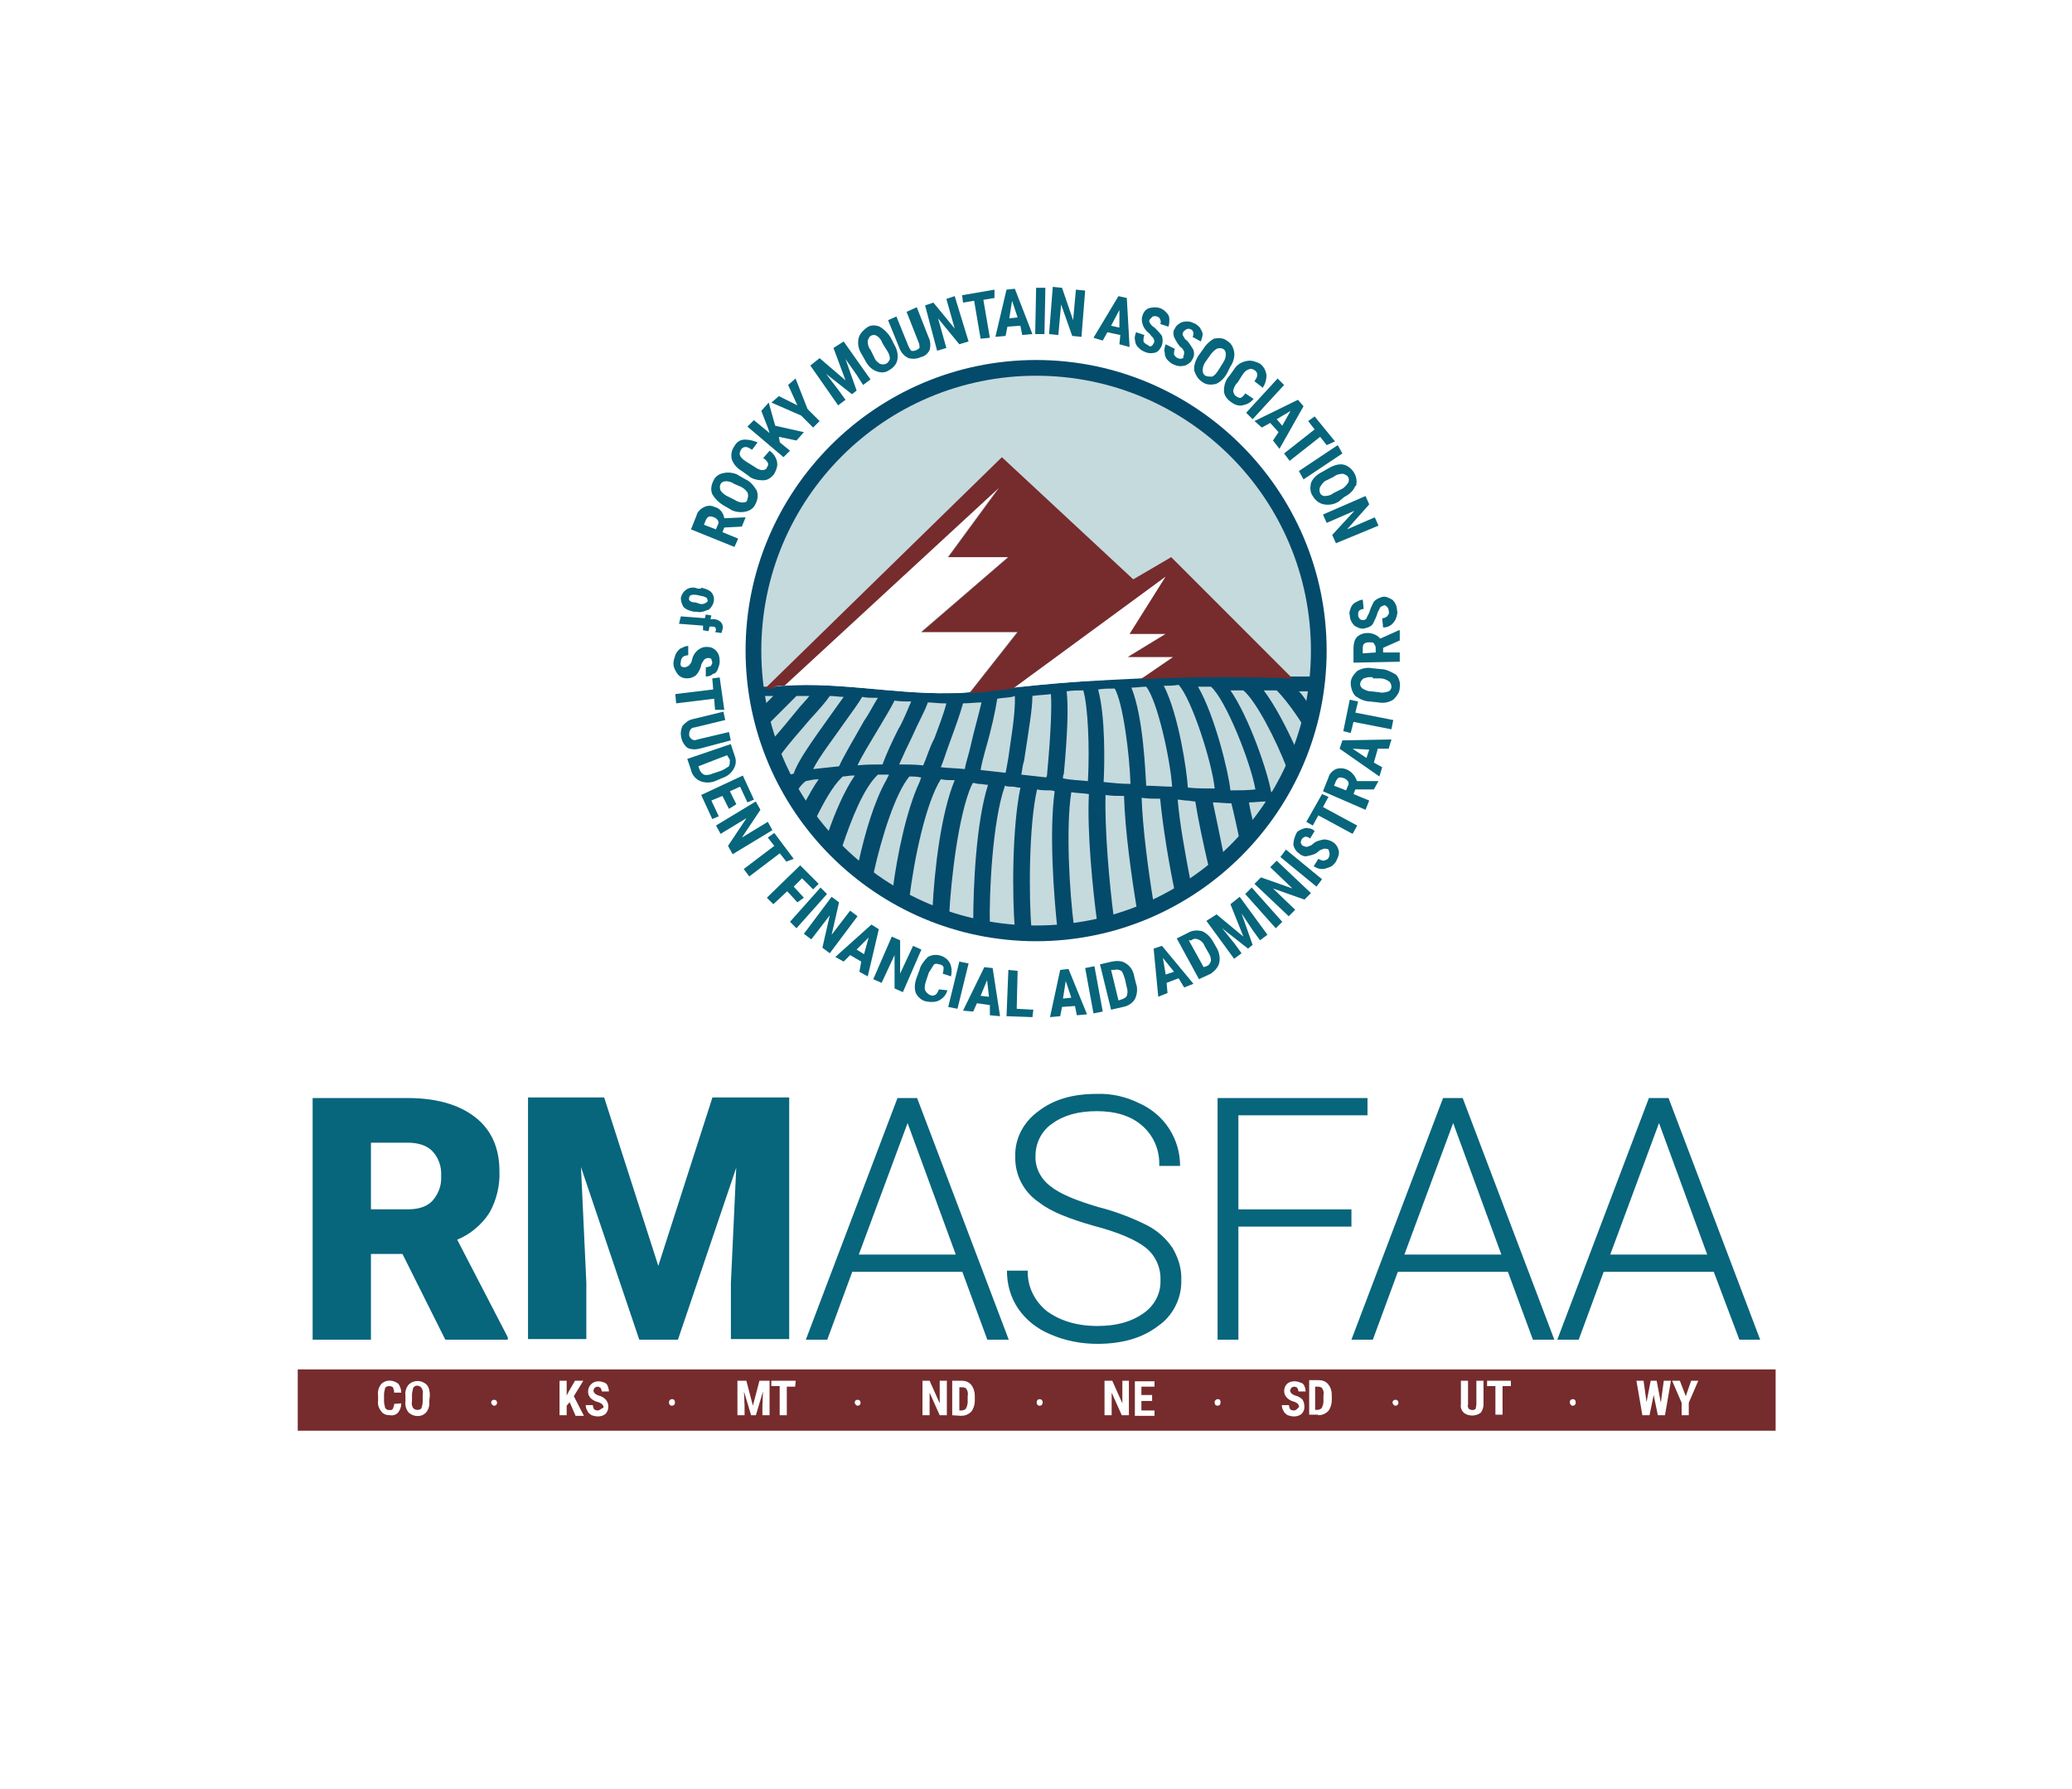<?xml version="1.0" encoding="UTF-8"?>
<svg id="Layer_2" data-name="Layer 2" xmlns="http://www.w3.org/2000/svg" width="393.82" height="339.867" viewBox="0 0 393.82 339.867">
  <defs>
    <style>
      .cls-1 {
        fill: #c5dadd;
      }

      .cls-1, .cls-2, .cls-3, .cls-4, .cls-5 {
        stroke-width: 0px;
      }

      .cls-2 {
        fill: #07657c;
      }

      .cls-3 {
        fill: #fff;
      }

      .cls-4 {
        fill: #044a6b;
      }

      .cls-5 {
        fill: #762b2d;
      }
    </style>
  </defs>
  <g id="Layer_1-2" data-name="Layer 1">
    <g>
      <rect class="cls-3" width="393.82" height="339.867"/>
      <g>
        <g>
          <path class="cls-2" d="m76.496,238.278h-5.993v16.284h-11.082v-45.911h18.093c5.428,0,9.725,1.244,12.778,3.619s4.636,5.767,4.636,10.291c.113,2.714-.565,5.541-1.922,7.916-1.47,2.262-3.619,4.071-6.106,5.089l9.612,18.545v.452h-11.874l-8.142-16.284Zm-5.993-8.481h7.011c2.149,0,3.732-.565,4.749-1.696,1.131-1.357,1.696-2.94,1.583-4.636.113-1.696-.452-3.392-1.583-4.636-1.018-1.131-2.714-1.696-4.749-1.696h-7.011v12.665Zm44.328-21.259l10.291,32.002,10.291-32.002h14.588v45.911h-11.082v-10.63l1.018-21.938-11.082,32.681h-7.35l-11.082-32.794,1.018,21.938v10.743h-11.082v-45.911h14.475Zm68.076,33.133h-20.92l-4.749,12.891h-4.071l17.415-45.911h3.732l17.415,45.911h-4.071l-4.749-12.891Zm-19.676-3.279h18.432l-9.16-24.991-9.273,24.991Zm57.333,4.863c.113-2.262-.905-4.636-2.714-6.106-1.809-1.47-5.089-2.94-9.838-4.184-4.749-1.357-8.255-2.714-10.404-4.41-2.94-1.922-4.749-5.202-4.636-8.82-.113-3.392,1.583-6.559,4.41-8.594,2.94-2.262,6.559-3.279,11.082-3.279,2.827-.113,5.654.565,8.142,1.809,2.262,1.018,4.297,2.714,5.654,4.863,1.357,2.149,2.035,4.523,2.035,7.011h-3.958c.113-2.94-1.018-5.654-3.166-7.577s-5.089-2.827-8.707-2.827c-3.506,0-6.333.792-8.481,2.375-2.035,1.357-3.166,3.732-3.166,6.106-.113,2.262,1.018,4.41,2.827,5.767,1.809,1.47,4.863,2.714,9.047,3.958,3.166.792,6.446,2.035,9.386,3.506,1.922,1.018,3.619,2.488,4.863,4.41,1.018,1.809,1.696,3.845,1.583,5.993.113,3.392-1.583,6.785-4.41,8.707-2.94,2.262-6.785,3.392-11.534,3.392-3.053,0-6.106-.565-8.933-1.809-2.488-1.018-4.636-2.714-6.106-4.863-1.47-2.149-2.149-4.636-2.149-7.237h3.958c-.113,2.94,1.244,5.767,3.619,7.69,2.488,1.809,5.654,2.827,9.612,2.827,3.619,0,6.446-.792,8.707-2.375,2.149-1.47,3.392-3.845,3.279-6.333h0Zm36.299-10.177h-21.486v21.486h-3.958v-45.911h28.497v3.279h-24.539v17.867h21.486v3.279Zm29.741,8.594h-20.92l-4.749,12.891h-4.071l17.415-45.911h3.732l17.415,45.911h-4.071l-4.749-12.891Zm-19.676-3.279h18.432l-9.16-24.991-9.273,24.991Zm58.803,3.279h-20.92l-4.749,12.891h-4.071l17.415-45.911h3.732l17.415,45.911h-3.958l-4.862-12.891Zm-19.676-3.279h18.432l-9.16-24.991-9.273,24.991Z"/>
          <path class="cls-5" d="m337.49,271.863H56.593v-11.647h280.897v11.647h0Zm-262.577-5.089c0,.339-.113.565-.226.905-.113.226-.452.339-.679.226-.339.113-.565-.113-.792-.339-.113-.452-.226-.905-.226-1.357v-1.244c0-.339.113-.792.226-1.244.113-.226.452-.339.792-.339.226,0,.565.113.679.226.113.339.226.565.226,1.018h1.357c0-.565-.226-1.244-.565-1.696-1.018-.792-2.488-.792-3.279.113-.452.565-.679,1.357-.565,2.035v1.018c-.113.792.113,1.47.565,2.035.339.565,1.018.792,1.696.792.565.113,1.244-.113,1.583-.565.339-.452.565-1.018.565-1.696l-1.357.113Zm6.785-1.583c0-.792-.113-1.47-.565-2.035-.905-.905-2.375-1.018-3.392-.113l-.113.113c-.452.565-.679,1.357-.565,2.035v1.131c-.113.679.113,1.47.565,2.035.905.905,2.488,1.018,3.392,0h0c.452-.565.679-1.357.565-2.035l.113-1.131h0Zm-1.357,1.131c0,.452-.113.792-.226,1.244-.113.226-.452.339-.792.339s-.565-.113-.792-.339c-.226-.339-.339-.792-.226-1.357v-1.131c0-.452.113-.792.226-1.357.339-.452.792-.565,1.357-.226l.226.226c.226.339.339.792.226,1.357v1.244Zm13.57.792c.339,0,.565-.226.565-.565s-.226-.565-.565-.565-.565.226-.565.565h0c.113.339.339.565.565.565h0Zm15.492,1.922h1.583l-1.922-3.732,1.809-2.94h-1.583l-1.244,2.149-.339.679v-2.827h-1.357v6.559h1.357v-1.809l.565-.679,1.131,2.601Zm4.184-1.018c-.226,0-.565-.113-.679-.226-.113-.226-.226-.565-.226-.792h-1.357c0,.339.113.792.339,1.131.113.339.452.565.792.792.339.113.792.226,1.131.226.565,0,1.018-.113,1.47-.452.339-.339.565-.792.565-1.357s-.113-.905-.452-1.357c-.339-.339-.792-.679-1.357-.792-.339-.113-.565-.226-.792-.452-.113-.113-.226-.339-.226-.452,0-.226.113-.339.226-.565.113-.113.339-.226.565-.226s.339.113.565.226c.113.226.226.452.226.679h1.357c0-.339-.113-.792-.226-1.018-.113-.339-.339-.565-.679-.679s-.679-.226-1.018-.226c-.565,0-1.018.113-1.47.565-.339.339-.565.792-.565,1.357s.113.792.452,1.244c.339.339.905.679,1.47.792.339.113.565.226.792.452.113.113.226.339.226.565-.452.226-.792.565-1.131.565h0Zm14.135-.905c.339,0,.565-.226.565-.565v-.113c0-.339-.226-.565-.452-.565h-.113c-.339,0-.565.226-.565.565v.113c0,.339.226.565.565.565h0Zm12.439-4.749v6.559h1.357v-1.809l-.113-2.714,1.357,4.523h.905l1.357-4.523-.113,2.714v1.809h1.357v-6.559h-1.922l-1.244,4.749-1.244-4.749h-1.696Zm11.082,0h-4.636v1.018h1.583v5.541h1.357v-5.428h1.583l.113-1.131h0Zm11.761,4.749c.339,0,.565-.226.565-.565s-.226-.565-.565-.565-.565.226-.565.565h0c.113.339.339.565.565.565h0Zm16.962-4.749h-1.357v4.297l-1.922-4.297h-1.357v6.559h1.357v-4.297l1.922,4.297h1.357v-6.559Zm2.714,6.672c.679,0,1.357-.226,1.922-.792.452-.565.679-1.357.679-2.035v-1.018c0-.679-.226-1.47-.679-2.035-.452-.565-1.131-.792-1.809-.792h-1.809v6.559l1.696.113Zm.226-5.428c.339,0,.679.113.792.339.226.339.339.792.226,1.357v1.131c0,.339-.113.792-.339,1.244-.226.226-.565.339-.905.339h-.339v-4.41h.565Zm14.701,3.506c.339,0,.565-.226.565-.565v-.113c0-.339-.226-.565-.565-.565s-.565.226-.565.565.113.679.565.679c-.113,0,0,0,0,0h0Zm16.962-4.749h-1.244v4.297l-1.922-4.297h-1.47v6.559h1.357v-4.297l1.922,4.297h1.357v-6.559Zm4.41,2.714h-2.035v-1.583h2.488v-1.018h-3.732v6.559h3.732v-1.018h-2.488v-1.809h2.035v-1.131Zm12.439,2.035c.339,0,.565-.226.565-.565v-.113c0-.339-.113-.565-.452-.565h-.113c-.339,0-.565.339-.565.565,0,.452.226.679.565.679h0Zm14.475.905c-.226,0-.565-.113-.679-.226-.113-.226-.226-.565-.226-.792h-1.357c0,.339.113.792.339,1.131.113.339.452.565.792.792.339.113.792.226,1.131.226.565,0,1.018-.113,1.47-.452.339-.339.565-.792.565-1.357s-.113-.905-.339-1.357c-.339-.339-.792-.679-1.357-.792-.339-.113-.565-.226-.792-.452-.113-.113-.226-.339-.226-.452,0-.226.113-.339.226-.565.113-.113.339-.226.565-.226s.452.113.565.226c.113.226.226.452.226.679h1.357c0-.339-.113-.792-.226-1.018-.113-.339-.339-.565-.792-.679-.792-.339-1.809-.339-2.488.226-.339.339-.565.792-.565,1.357s.113.792.452,1.244c.339.339.792.679,1.357.792.339.113.565.226.792.452.113.113.226.339.226.565-.339.339-.565.678-1.018.678h0Zm4.636.905c.679,0,1.357-.226,1.922-.792.452-.565.679-1.357.679-2.035v-1.018c0-.792-.226-1.47-.679-2.035s-1.131-.792-1.809-.792h-1.809v6.559h1.696v.113Zm0-5.428c.339,0,.679.113.792.339.226.339.339.792.226,1.357v1.131c0,.339-.113.792-.339,1.244-.226.226-.565.339-.905.339h-.339v-4.41h.565Zm14.701,3.619c.339,0,.565-.226.565-.565s-.226-.565-.565-.565-.565.226-.565.565h0c.113.339.339.565.565.565h0Zm15.379-4.749v4.523c0,.226-.113.565-.113.792-.339.339-.905.339-1.357,0-.113-.226-.226-.565-.113-.792v-4.523h-1.357v4.523c-.113.565.113,1.131.565,1.583.905.679,2.262.679,3.166,0,.339-.339.565-1.018.565-1.583v-4.523h-1.357Zm6.559,0h-4.523v1.018h1.583v5.428h1.357v-5.428h1.583v-1.018Zm11.761,4.749c.339,0,.565-.226.565-.565v-.113c0-.339-.226-.565-.452-.565h-.113c-.339,0-.565.226-.565.565v.113c.113.339.226.565.565.565h0Zm15.945-4.749h-1.131l-.792,4.071-.565-4.071h-1.357l1.131,6.559h1.357l.792-3.845.792,3.845h1.357l1.131-6.559h-1.357l-.565,4.184-.792-4.184Zm4.41,0h-1.47l1.809,4.184v2.375h1.357v-2.375l1.809-4.184h-1.357l-1.018,2.94-1.131-2.94Z"/>
        </g>
        <g>
          <path class="cls-2" d="m137.665,100.239l-.352.879,2.99,1.231-.703,1.583-8.266-3.341,1.055-2.638c.176-.703.703-1.231,1.407-1.583s1.407-.352,2.11,0c.879.176,1.583,1.055,1.759,2.11l3.869-.176h.176l-.703,1.759-3.341.176Zm-1.583.352l.352-.879c.176-.176.176-.528,0-.879-.176-.176-.528-.528-.703-.528-.879-.352-1.231-.176-1.583.528l-.352.879,2.286.879Zm5.628-9.497c.879.352,1.583,1.231,2.11,2.11.352.879.176,1.759-.176,2.462-.352.879-1.055,1.407-2.11,1.583-.879.176-2.11,0-2.814-.528l-1.231-.703c-.879-.528-1.583-1.231-2.11-2.11-.352-.879-.176-1.759.176-2.462.352-.879,1.055-1.407,2.11-1.583.879-.176,2.11,0,2.814.528l1.231.703Zm-2.11.879c-.528-.352-1.055-.528-1.583-.528s-.879.176-1.055.528-.176.879,0,1.231c.352.528.879.879,1.231,1.055l1.407.703c.528.352,1.055.528,1.583.528s.879-.176.879-.703c.176-.352.176-.879,0-1.231-.352-.528-.879-.879-1.231-1.055l-1.231-.528Zm6.683-6.331c.703.528,1.231,1.231,1.407,2.11s-.176,1.583-.528,2.286c-.528.703-1.231,1.231-2.11,1.231s-2.11-.176-2.814-.879l-1.231-.879c-.879-.528-1.583-1.231-1.935-2.286-.176-.879,0-1.759.528-2.462.352-.703,1.055-1.231,1.935-1.231s1.583.176,2.462.528l-1.055,1.407c-.352-.176-.703-.528-1.231-.528-.352,0-.703.176-.879.528s-.352.703-.176,1.055c.176.528.703.879,1.231,1.231l1.407.879c.528.352,1.055.703,1.583.703.352,0,.879-.176.879-.528.176-.176.352-.528.176-.879-.176-.352-.528-.703-.879-.879l1.231-1.407Zm1.759-2.638l.176,1.055,1.935,1.583-1.231,1.231-6.859-5.804,1.231-1.231,2.99,2.462-.352-1.055-1.231-3.166,1.407-1.583,1.231,4.397,5.452,1.231-1.407,1.583-3.341-.703Zm3.517-5.979l-1.759-3.869,1.407-1.231,2.286,5.804,2.286,2.286-1.231,1.231-2.286-2.286-5.628-2.462,1.407-1.231,3.517,1.759Zm4.221-8.969l4.924,4.221-2.286-6.155,1.935-1.231,5.1,7.21-1.407,1.055-1.231-1.935-2.11-2.99,2.11,5.979-.879.703-4.924-3.869,2.286,2.99,1.407,1.935-1.407,1.055-5.276-7.562,1.759-1.407Zm14.245-2.462c.528.879.703,1.935.528,2.814-.176.879-.879,1.583-1.583,1.935-.703.528-1.583.528-2.462.176-.879-.352-1.583-1.055-2.11-2.11l-.703-1.231c-.528-.879-.703-1.759-.528-2.814.176-.879.879-1.583,1.583-2.11.703-.528,1.583-.528,2.462-.176.879.528,1.583,1.231,2.11,2.11l.703,1.407Zm-2.286-.352c-.176-.528-.528-1.055-1.055-1.407-.528-.352-1.407-.176-1.583.528-.176.176-.176.352-.176.528,0,.528.176,1.231.528,1.583l.703,1.407c.176.528.528.879,1.055,1.231.352.176.879.176,1.231,0s.528-.528.703-.879c0-.528-.176-1.055-.528-1.583l-.879-1.407Zm6.507-6.859l2.286,5.804c.352.703.352,1.583.176,2.286-.352.703-.879,1.231-1.759,1.407-.703.352-1.583.352-2.286.176-.703-.352-1.231-.879-1.583-1.583l-2.286-5.628,1.583-.703,2.286,5.628c.176.352.352.703.528.879.528.176,1.231-.176,1.583-.528,0-.352,0-.703-.176-1.055l-2.286-5.804,1.935-.879Zm9.848,6.507l-1.759.528-4.045-4.924,1.583,5.628-1.759.528-2.286-8.617,1.583-.528,4.045,4.924-1.583-5.628,1.583-.528,2.638,8.617Zm4.924-8.266l-2.11.352,1.231,7.21-1.759.176-1.231-7.21-2.11.352-.176-1.407,6.155-1.055v1.583Zm4.924,5.276l-2.462.176-.352,1.759-1.935.176,2.11-8.969,1.583-.176,3.341,8.617-1.935.176-.352-1.759Zm-2.11-1.407l1.583-.176-1.055-3.166-.528,3.341Zm6.683,2.99h-1.759l.176-8.793h1.759l-.176,8.793Zm7.035.528l-1.759-.176-2.11-5.979-.528,5.804-1.759-.176.703-8.969,1.759.176,2.11,6.155.528-5.804,1.759.176-.703,8.793Zm7.386-.352l-2.462-.528-.879,1.583-1.759-.528,4.748-7.914,1.583.352.528,9.321-1.935-.528.176-1.759Zm-1.759-1.759l1.583.352v-3.341l-1.583,2.99Zm8.09,3.341c.176-.176.176-.528,0-.879s-.528-.528-.703-.879c-.703-.528-1.231-1.231-1.407-1.935-.176-.528-.176-1.231,0-1.583.176-.703.703-1.231,1.231-1.407,1.231-.352,2.462-.176,3.341.879.352.352.528.703.528,1.231s0,.879-.176,1.407l-1.583-.528c.176-.176.176-.528,0-.879-.176-.528-.879-.703-1.407-.528l-.528.528c-.176.176-.176.528,0,.703.176.352.528.703.879.879.528.528,1.055,1.055,1.407,1.583.176.528.176,1.231,0,1.759s-.703,1.231-1.231,1.407c-.703.176-1.407.176-2.11-.176-.528-.176-.879-.528-1.231-.879s-.528-.879-.528-1.231c-.176-.528,0-1.055.176-1.583l1.583.528c-.176.352-.176.879-.176,1.231.176.352.528.528.879.703.352.352.703.352,1.055-.352h0Zm5.628,2.462c.176-.176.176-.528.176-.879-.176-.352-.352-.703-.703-.879-.528-.528-.879-1.231-1.231-1.935-.176-.528-.176-1.231.176-1.583.176-.528.879-1.055,1.407-1.231.703-.176,1.407-.176,2.11.176.528.176.879.528,1.231.879.176.352.528.879.528,1.231s-.176.879-.352,1.407l-1.583-.879c.176-.176.176-.528.176-.879-.176-.176-.176-.528-.528-.528-.176-.176-.528-.176-.879,0-.176.176-.528.352-.528.528-.176.176-.176.528,0,.703.176.352.352.703.703.879.528.528.879,1.231,1.231,1.759.176.528.176,1.231-.176,1.759-.176.528-.879,1.055-1.407,1.231-.703.176-1.407.176-2.11-.176-.528-.176-.879-.528-1.231-.879s-.528-.879-.528-1.407c-.176-.528,0-1.055.176-1.583l1.759.879c-.176.352-.176.703-.176,1.055.176.352.352.528.703.703.352.176.879.176,1.231-.176-.176.176-.176,0-.176-.176Zm8.266,3.341c-.528.879-1.231,1.583-2.11,1.935-.879.176-1.759.176-2.462-.352-.879-.528-1.231-1.231-1.583-2.11-.176-.879.176-1.935.703-2.814l.879-1.231c.528-.879,1.231-1.583,2.11-2.11.879-.176,1.759-.176,2.462.352.879.528,1.231,1.231,1.407,2.11.176.879-.176,2.11-.703,2.814l-.703,1.407Zm-.703-2.11c.352-.528.528-1.055.528-1.583s-.176-.879-.528-1.055c-.352-.176-.879-.176-1.231,0-.528.352-.879.703-1.231,1.231l-.879,1.231c-.352.528-.528,1.055-.528,1.583s.176.879.528,1.055c.352.176.879.176,1.231.176.528-.176.879-.703,1.231-1.231l.879-1.407Zm5.804,6.859c-.528.703-1.231,1.055-2.11,1.231-.879.176-1.583-.176-2.286-.703-.703-.528-1.231-1.231-1.231-2.11,0-1.055.352-2.11,1.055-2.814l.879-1.231c.528-.879,1.407-1.407,2.462-1.583.879-.176,1.759.176,2.462.528.703.528,1.055,1.231,1.231,2.11,0,.879-.176,1.583-.703,2.462l-1.583-1.231c.176-.352.528-.703.528-1.231,0-.352-.176-.703-.528-.879-.176-.176-.703-.352-1.055-.176-.528.176-.879.528-1.231,1.055l-.879,1.407c-.528.528-.703.879-.879,1.583,0,.352.176.879.528,1.055.176.176.528.352.879.352.352-.176.703-.528.879-.879l1.583,1.055Zm-.176,3.869l-1.231-1.231,5.979-6.507,1.231,1.231-5.979,6.507Zm4.924,2.462l-1.583-1.759-1.583.879-1.407-1.231,8.266-4.045,1.055,1.231-4.572,8.09-1.231-1.583,1.055-1.583Zm-.352-2.462l1.055,1.231,1.583-2.814-2.638,1.583Zm9.497,4.924l-1.231-1.583-5.804,4.572-1.055-1.407,5.804-4.572-1.231-1.583,1.231-.879,3.869,4.748-1.583.703Zm-4.397,6.507l-.879-1.583,7.386-4.924.879,1.583-7.386,4.924Zm6.683,4.221c-.879.528-1.759.703-2.814.528-.879-.176-1.583-.703-2.11-1.583-.528-.703-.528-1.583-.352-2.462.352-.879,1.055-1.583,2.11-2.11l1.231-.703c.879-.528,1.935-.879,2.814-.703,1.583.352,2.814,2.11,2.462,3.869q0,.176-.176.176c-.352.879-1.055,1.583-2.11,2.11l-1.055.879Zm.352-2.286c.528-.176,1.055-.703,1.407-1.231.352-.528.176-1.407-.528-1.583-.176-.176-.352-.176-.528-.176-.528,0-1.231.176-1.583.528l-1.407.703c-.528.176-.879.703-1.231,1.231-.176.352-.176.879,0,1.231s.528.528.879.528c.528,0,1.231-.176,1.583-.528l1.407-.703Zm-.879,10.2l-.703-1.583,4.221-4.572-5.276,2.286-.703-1.583,8.09-3.517.703,1.583-4.221,4.748,5.276-2.286.703,1.583-8.09,3.341Zm-120.643,8.441c.703.176,1.407.352,1.935.879.879,1.055.528,2.462-.528,3.341h-.176c-.703.352-1.407.528-2.11.352h-.528c-.703-.176-1.407-.352-1.935-.879-.352-.528-.528-1.231-.528-1.759.176-.703.528-1.231,1.055-1.583.528-.352,1.407-.528,2.11-.176h.703v-.176Zm-.703,1.407c-1.055-.176-1.583,0-1.583.528-.176.528.352.879,1.231.879l.528.176c.352.176.879.176,1.231,0,.176-.176.528-.176.528-.528,0-.176-.176-.528-.176-.528-.352-.176-.703-.352-1.055-.352l-.703-.176Zm-3.166,4.045l4.572.352.176-.703,1.055.176-.176.703h.528c.528,0,1.055.176,1.407.528s.528.879.352,1.407c0,.176-.176.528-.176.703l-1.231-.176c0-.176.176-.176.176-.352,0-.528-.176-.703-.703-.703h-.528l-.176.879-1.055-.176v-.879l-4.572-.352.352-1.407Zm.703,9.673c.352,0,.528-.176.879-.352.176-.352.528-.528.528-1.055.176-.703.528-1.407,1.231-1.935.528-.352.879-.528,1.583-.528s1.231.176,1.759.703c.528.528.703,1.231.703,2.11,0,.528-.176.879-.352,1.407-.176.528-.528.879-.879.879-.352.352-.879.528-1.407.528v-1.759c.352,0,.703-.176.879-.176.176-.176.352-.528.352-.703s-.176-.528-.176-.703c-.176-.176-.528-.176-.703-.176s-.528.176-.703.352c-.176.352-.528.703-.528,1.055-.176.703-.528,1.407-1.055,1.935-.528.352-1.055.528-1.583.528-.703,0-1.231-.176-1.759-.703-.528-.703-.879-1.407-.879-2.11,0-.528.176-1.055.352-1.583.176-.528.528-.879.879-1.231.528-.176.879-.528,1.583-.528v1.759c-.352,0-.879.176-1.055.352-.176.176-.352.528-.352.879-.176.703,0,1.055.703,1.055Zm5.804,8.09l-.176-2.11-7.21.879-.176-1.759,7.21-.879-.176-2.11,1.407-.176.879,6.155h-1.759Zm2.99,5.804l-5.979,1.583c-.703.176-1.583.176-2.286-.176-1.231-1.055-1.583-2.814-.879-4.221.528-.528,1.055-1.055,1.935-1.231l5.804-1.407.352,1.583-5.804,1.407c-.352,0-.703.176-.879.528s-.176.528-.176.879.176.528.528.879c.352.176.703.176,1.055,0l5.979-1.407.352,1.583Zm-8.266,3.517l8.266-2.814.703,2.11c.352.879.352,1.759-.176,2.638s-1.231,1.407-2.286,1.759l-1.231.528c-.879.352-1.935.352-2.814,0s-1.583-1.231-1.759-2.11l-.703-2.11Zm7.562-.703l-5.452,2.11.176.528c.176.528.528.879.879,1.055.528.176,1.231,0,1.583-.176l1.583-.528c.528-.176,1.055-.528,1.583-.879.176-.352.176-.879.176-1.231l-.528-.879Zm.352,10.2l-1.231-2.462-2.11.879,1.407,2.99-1.231.528-2.11-4.572,7.914-3.693,2.11,4.572-1.231.528-1.407-2.99-1.935.879,1.231,2.462-1.407.879Zm.703,8.617l-.879-1.583,3.517-5.276-4.924,2.99-.879-1.583,7.562-4.572.879,1.583-3.517,5.276,4.924-2.99.879,1.583-7.562,4.572Zm10.2,1.407l-1.231-1.583-5.804,4.397-1.055-1.407,5.804-4.397-1.231-1.583,1.231-.879,3.693,4.924-1.407.528Zm2.11,7.738l-1.935-2.11-2.638,2.462-1.231-1.231,6.331-6.155,3.517,3.517-1.055,1.055-2.11-2.11-1.583,1.583,1.935,2.11-1.231.879Zm-.176,4.924l-1.231-1.231,5.804-6.507,1.231,1.231-5.804,6.507Zm6.331,4.748l-1.407-1.055,1.407-6.155-3.517,4.572-1.407-1.055,5.276-7.035,1.407,1.055-1.407,6.155,3.517-4.572,1.407,1.055-5.276,7.035Zm5.979,1.583l-2.11-1.231-1.231,1.231-1.583-.879,6.859-6.155,1.407.879-2.11,8.969-1.583-.879.352-1.935Zm-.879-2.286l1.407.879.879-3.166-2.286,2.286Zm8.793,8.09l-1.583-.703v-6.331l-2.462,5.276-1.583-.703,3.517-8.09,1.583.703v6.331l2.462-5.276,1.583.703-3.517,8.09Zm8.441-.352c-.176.879-.879,1.583-1.583,1.935-.703.352-1.583.352-2.462.176-.879-.176-1.583-.879-1.935-1.583-.352-.879-.176-2.11.176-2.99l.528-1.407c.176-.879.879-1.759,1.583-2.462,1.583-.879,3.517-.176,4.221,1.231.352.879.352,1.583.176,2.462l-1.583-.528c.176-.528.176-.879.176-1.231-.176-.352-.528-.528-.879-.528-.352-.176-.879-.176-1.055.176-.352.528-.528.879-.879,1.407l-.528,1.583c-.176.528-.352,1.231-.176,1.759.176.352.528.703.879.879s.703.176,1.055,0c.352-.176.528-.703.703-1.055l1.583.176Zm1.935,3.517l-1.759-.352,2.11-8.617,1.759.352-2.11,8.617Zm6.155-.703l-2.462-.352-.703,1.583-1.935-.176,4.045-8.266,1.583.176,1.407,9.145-1.935-.176v-1.934Zm-1.759-1.759l1.583.176-.352-3.166-1.231,2.99Zm6.859,2.462l3.166.176-.176,1.407-4.924-.176.352-8.793,1.759.176-.176,7.21Zm11.079-.528l-2.462.176-.352,1.759-1.935.176,1.935-8.969,1.583-.176,3.517,8.617-1.935.176-.352-1.759Zm-2.286-1.407l1.583-.176-1.055-3.166-.528,3.341Zm7.562,2.462l-1.759.352-1.583-8.617,1.759-.352,1.583,8.617Zm1.583-.352l-2.11-8.617,2.286-.528c.879-.176,1.935-.176,2.638.352.879.528,1.407,1.407,1.583,2.462l.352,1.407c.352.879.176,2.11-.176,2.814s-1.231,1.407-2.286,1.583l-2.286.528Zm0-7.562l1.407,5.804.528-.176c.528-.176.879-.352,1.055-.703.176-.528.176-1.055,0-1.583l-.352-1.583c-.176-.528-.352-1.231-.703-1.583-.352-.176-.879-.352-1.231-.176h-.703Zm12.838,1.583l-2.286.879.176,1.935-1.759.703-.879-9.145,1.583-.528,5.979,7.21-1.759.703-1.055-1.759Zm-2.462-.703l1.583-.528-2.11-2.638.528,3.166Zm6.331.879l-4.221-7.738,2.11-1.055c.879-.528,1.759-.528,2.638-.352.879.352,1.583,1.055,2.11,1.935l.703,1.231c.528.879.703,1.935.528,2.814s-.879,1.583-1.583,2.11l-2.286,1.055Zm-1.935-7.386l2.814,5.1.528-.176c.528-.176.703-.528.879-1.055,0-.528-.176-1.055-.528-1.583l-.703-1.231c-.176-.528-.703-1.055-1.231-1.231-.528-.176-.879-.176-1.231.176h-.528Zm5.276-4.924l5.1,4.221-2.462-6.155,1.759-1.407,5.276,7.21-1.407,1.055-1.407-1.935-2.11-3.166,2.11,5.979-.879.703-4.924-3.869,2.286,2.814,1.407,1.935-1.407,1.055-5.276-7.21,1.935-1.231Zm12.486,1.407l-1.231,1.231-5.804-6.507,1.231-1.231,5.804,6.507Zm5.452-5.452l-1.231,1.231-5.979-2.11,4.221,4.045-1.231,1.231-6.507-6.155,1.231-1.231,5.979,2.11-4.221-4.045,1.231-1.231,6.507,6.155Zm2.11-2.638l-1.055,1.407-6.859-5.628,1.055-1.407,6.859,5.628Zm1.231-5.628c-.176-.176-.528-.176-.879-.176-.352.176-.703.176-1.055.528-.528.528-1.231.703-2.11.879-.528.176-1.231-.176-1.583-.528-.528-.352-.879-.879-1.055-1.583,0-.703.176-1.407.528-2.11.176-.528.703-.703,1.055-.879.528-.176.879-.352,1.231-.176.528,0,.879.176,1.231.528l-.879,1.407c-.176-.176-.528-.352-.879-.352-.528.176-.879.528-.879,1.231.176.176.176.528.528.528.176.176.528.176.703.176.352-.176.703-.176,1.055-.528.528-.528,1.231-.703,2.11-.879.528,0,1.231.176,1.759.528s.879.879,1.055,1.583-.176,1.407-.528,2.11c-.352.528-.703.879-1.231,1.055s-.879.352-1.407.352-1.055-.176-1.583-.528l.879-1.407c.352.176.703.352,1.055.352.352-.176.703-.176.879-.528.352-.703.176-1.055,0-1.583h0Zm0-10.024l-1.055,1.935,6.507,3.517-.879,1.583-6.507-3.517-1.055,1.935-1.231-.703,2.99-5.276,1.231.528Zm5.1-1.407l-.352.879,2.99,1.231-.703,1.759-8.09-3.517,1.055-2.638c.176-.703.703-1.231,1.407-1.583,1.583-.528,3.166.352,3.869,1.935q0,.176.176.352h4.045l-.879,1.583h-3.517Zm-1.759.176l.352-.879c.176-.176.176-.528,0-.879-.176-.176-.528-.528-.703-.528-.879-.352-1.231-.176-1.583.528l-.352.879,2.286.879Zm5.979-7.738l-.703,2.462,1.583.879-.528,1.759-7.562-5.276.528-1.583,9.321-.176-.528,1.759h-2.11v.176Zm-2.11,1.583l.528-1.583-3.166-.176,2.638,1.759Zm-1.583-10.728l-.528,2.11,7.21,1.407-.352,1.759-7.21-1.407-.528,2.11-1.407-.352,1.231-5.979,1.583.352Zm4.397-6.155c.879,0,1.935.528,2.814,1.055.528.528.879,1.583.703,2.462,0,.879-.528,1.583-1.231,2.286-.879.528-1.759.703-2.814.528l-1.583-.176c-1.055,0-2.11-.528-2.814-1.055-.528-.528-.879-1.583-.879-2.462s.528-1.583,1.231-2.286c.879-.528,1.935-.703,2.814-.528l1.759.176Zm-1.583,1.583c-.528-.176-1.231,0-1.759.176-.528.352-.879,1.055-.528,1.583.176.176.176.352.352.352.528.352,1.055.528,1.583.528l1.583.176c.528.176,1.231,0,1.759-.176.352-.176.528-.528.528-.879s-.176-.879-.528-1.055c-.528-.352-1.055-.528-1.583-.528h-1.407v-.176Zm1.935-5.628v.879h3.166v1.759l-8.793.176v-2.814c0-.703.176-1.583.703-2.11,1.231-1.055,3.166-.879,4.221.176l.176.176,3.517-1.583h.176v1.935l-3.166,1.407Zm-1.407.879v-.879c0-.352-.176-.528-.352-.879-.176-.176-.528-.176-.879-.176-.879,0-1.231.352-1.231,1.055v1.055l2.462-.176Zm1.759-8.969c-.352,0-.528.176-.879.352l-.528,1.055c-.176.703-.528,1.407-.879,2.11-.352.528-.879.703-1.583.879s-1.407-.176-1.935-.528c-.528-.528-.879-1.231-.879-1.935-.176-.528,0-.879.176-1.407s.528-.879.879-1.055.879-.528,1.407-.528l.176,1.759c-.352,0-.703.176-.879.352-.176.176-.176.528-.176.879,0,.176.176.528.352.703.176.176.528.176.703.176s.528-.176.528-.352l.528-1.055c.176-.703.528-1.407.879-2.11.528-.528,1.055-.703,1.583-.879.703-.176,1.231.176,1.935.528.528.528.879,1.231.879,1.935.176.528,0,1.055-.176,1.583s-.528.879-.879,1.231c-.528.352-.879.528-1.583.528l-.176-1.759c.352,0,.879-.176,1.055-.528.176-.176.352-.528.176-.879,0-.528-.352-.879-.703-1.055q0,.176,0,0h0Z"/>
          <circle class="cls-1" cx="196.931" cy="123.629" r="53.814"/>
          <path class="cls-4" d="m248.986,128.553h-3.517c-17.059-.528-34.118.176-51.176,1.935-4.572.528-9.321,1.055-13.893,1.231-11.079.176-22.335-2.462-33.414-1.231h-2.11c.176.528.176,1.231.176,1.759h1.935c-.352.352-.879.879-1.231,1.231q-.176.176-.352.352c.176,1.231.528,2.286.879,3.517.528-.528,1.231-1.231,1.583-1.583,1.759-1.759,2.814-2.814,3.517-3.517h2.462c-.703.879-1.583,1.759-2.286,2.638-1.583,1.935-3.166,3.869-4.572,5.452.352,1.055.703,2.286,1.231,3.341,1.583-2.286,3.869-4.748,5.628-6.859,1.935-2.11,3.166-3.517,3.869-4.572.879,0,1.759.176,2.638.176-.879,1.231-1.759,2.462-2.638,3.693-3.517,4.924-6.155,8.617-6.859,10.904-.176,0-.528.176-.879.176.528,1.055,1.055,2.11,1.583,2.99.528-.703.879-1.231,1.583-1.759.879-.176,1.583-.352,2.462-.352-.879,1.231-1.759,2.814-2.638,4.397.703,1.055,1.407,2.11,2.11,2.99,1.583-3.166,3.166-5.979,4.748-7.562q.176-.176.352-.352c.528,0,1.231-.176,1.759-.176h.528c-1.935,2.814-3.693,6.859-5.1,10.904.879.879,1.583,1.935,2.638,2.814,1.935-5.804,4.221-11.431,6.859-13.893h2.11c-.176.352-.352.703-.528,1.055-2.286,4.045-4.045,10.024-5.276,15.652.879.879,1.935,1.583,2.814,2.286,1.583-7.21,4.221-15.476,6.859-18.642.703,0,1.407,0,2.11.176h.176c-.176.176-.176.528-.352.879-2.462,5.276-4.221,13.717-5.1,20.4.879.528,2.11,1.231,3.166,1.759.879-7.562,3.166-18.29,5.979-22.686.879.176,1.759.176,2.638.176-2.638,6.331-3.869,17.235-4.221,24.445,1.055.528,2.11.879,3.166,1.231.352-6.859,1.759-18.993,4.221-24.621.176-.176.176-.528.352-.528.352,0,.703.176,1.055.176.528,0,1.231.176,1.759.176-2.286,7.21-2.814,19.345-2.814,26.38,1.055.176,2.11.528,3.166.528-.176-6.507.528-20.048,2.814-26.555v-.176c.528.176,1.231.176,1.583.176s.703.176,1.231.176h.176c-1.583,7.738-1.583,20.4-1.055,26.907,1.055.176,2.11.176,3.166.176-.528-6.331-.528-19.873,1.055-26.731.879.176,1.583.176,2.462.176.176,0,.528,0,.879.176-1.055,7.738-.176,19.697.528,26.204,1.055-.176,2.11-.176,3.166-.352-.879-6.683-1.583-18.993-.528-25.676,1.055.176,2.286.176,3.341.352-.352,7.21.703,17.938,1.583,24.445,1.055-.176,2.11-.528,3.166-.879-.879-6.683-1.759-16.883-1.583-23.39,1.231.176,2.286.176,3.517.176.176,6.507,1.407,15.3,2.462,21.631h0c1.055-.352,2.11-.879,3.166-1.231-1.055-6.331-2.11-14.597-2.286-20.048,1.231.176,2.286.176,3.517.176.528,5.276,1.583,11.959,2.814,17.762.879-.528,2.11-1.231,2.99-1.935-1.055-5.452-2.11-11.255-2.462-15.652.528,0,1.231.176,1.759.176s1.055.176,1.583.176c.528,3.341,1.407,7.562,2.638,12.838.879-.879,1.935-1.583,2.814-2.462-.879-4.397-1.583-7.738-2.11-10.2,1.231,0,2.286.176,3.517.176.528,2.11,1.055,4.572,1.583,7.035.879-.879,1.759-2.11,2.638-3.166-.352-1.407-.703-2.814-.879-4.045,1.055,0,2.11-.176,3.166-.176.176.176.176.528.176.879.528-.879,1.231-1.759,1.583-2.814-.176,0-.528.176-.703.176-.703-4.045-4.221-14.245-7.738-19.345h2.462c2.462,2.11,6.155,9.321,8.266,14.773.528-1.231,1.231-2.638,1.583-4.045-1.759-3.869-3.869-7.914-5.979-10.728h2.462c1.231,1.231,3.166,3.693,4.924,6.507.352-1.407.703-2.814.879-4.221-.528-.879-1.055-1.583-1.583-2.11h2.11v-2.814Zm-89.515,17.059c-1.583.176-3.341.352-4.924.528,1.231-2.462,3.869-5.804,5.804-8.617,1.759-2.462,2.814-3.869,3.517-5.1.879.176,1.583.176,2.462.176h.528c-.879,1.407-1.759,3.166-2.638,4.397-1.759,3.166-3.693,6.331-4.748,8.617Zm8.266-.352c-1.583,0-3.166,0-4.748.176.879-1.935,2.462-4.397,3.693-6.507,1.583-2.638,2.638-4.397,3.341-5.804,1.055.176,2.11.176,3.166.176-.703,1.583-1.583,3.869-2.462,5.276-1.231,2.462-2.286,4.748-2.99,6.683Zm7.738.176c-1.583-.176-3.166-.176-4.572-.176.703-1.583,1.583-3.517,2.462-5.276,1.231-2.814,2.462-4.924,2.99-6.507.879,0,1.935.176,2.99.176h.528c-.528,2.11-1.583,4.748-2.286,6.683-.879,1.583-1.407,3.517-2.11,5.1Zm8.969-3.517c-.352,1.583-.879,2.99-1.055,4.221-1.583-.176-3.166-.176-4.572-.352.528-1.231,1.055-2.99,1.583-4.397,1.231-3.341,2.11-5.804,2.638-7.738,1.231,0,2.462-.176,3.517-.176-.528,2.286-1.583,5.979-2.11,8.441Zm7.21,2.11c-.176.879-.352,2.11-.528,2.814-1.583-.176-3.166-.352-4.748-.528.176-1.055.528-2.462.879-3.693,1.231-4.221,1.935-7.562,2.286-9.848.879-.176,1.935-.176,2.814-.352l.528-.176c.176,3.341-.879,8.969-1.231,11.783Zm7.386,2.814c0,.176,0,.528-.176.879-1.583-.176-3.166-.352-4.748-.528.176-.703.176-1.583.528-2.638.879-5.804,1.583-9.848,1.583-12.31,1.055-.176,2.286-.176,3.517-.352.176,2.286,0,7.386-.703,14.948Zm7.738,1.583c-1.583-.176-3.166-.176-4.748-.528,0-.176,0-.528.176-.879.703-7.738.879-12.662.528-15.652,1.055-.176,2.11-.176,3.166-.176.879,2.99,1.231,10.728.879,17.235Zm2.99.176c.176-3.517.352-12.486-1.055-17.586,1.055-.176,2.11-.176,3.166-.176,1.583,2.814,2.814,12.486,2.99,18.114-1.759,0-3.341-.176-5.1-.352Zm8.09.703c-.176-2.638-.528-13.014-2.814-18.642.879,0,1.935-.176,2.814-.176,2.11,2.638,4.572,13.717,4.924,18.993-1.583,0-3.341-.176-4.924-.176Zm7.914.352c-.176-3.166-1.759-13.893-4.572-19.345.879,0,1.759,0,2.814-.176,2.462,2.638,6.331,14.597,6.859,19.697-1.759,0-3.517,0-5.1-.176Zm12.838.352c-1.583.176-3.166.176-4.748.176-.352-3.517-2.99-14.245-6.155-19.697h2.462c2.814,2.462,7.562,14.421,8.441,19.521Z"/>
          <path class="cls-3" d="m184.268,131.543c-1.231.176-2.462.176-3.869.176-11.255.176-22.335-2.462-33.414-1.231.528-.176,1.231-.176,1.935-.176l40.8-37.635-9.673,13.19h11.431l-16.531,14.245h18.29l-8.969,11.431Zm38.866-6.859h-8.617l7.21-4.397h-6.859l6.859-10.904-29.018,21.28c.528-.176,1.231-.176,1.583-.176,7.562-.879,15.124-1.231,22.686-1.583l6.155-4.221Z"/>
          <path class="cls-5" d="m147.161,130.488c.528-.176,1.231-.176,1.935-.176l40.8-37.635-9.673,13.19h11.431l-16.531,14.245h18.29l-9.145,11.607c2.814-.176,5.628-.528,8.266-.879l29.018-21.28-6.859,10.904h6.859l-7.21,4.397h8.617l-6.155,4.221c9.497-.528,18.993-.528,28.49-.176h.352l-23.038-23.038-7.21,4.221-24.973-23.214-45.021,43.966h1.759v-.352Z"/>
          <path class="cls-4" d="m196.931,178.85c-30.424,0-55.221-24.797-55.221-55.221s24.797-55.221,55.221-55.221,55.221,24.797,55.221,55.221-24.797,55.221-55.221,55.221Zm0-107.453c-28.842,0-52.232,23.39-52.232,52.232s23.39,52.232,52.232,52.232,52.232-23.39,52.232-52.232-23.39-52.232-52.232-52.232Z"/>
        </g>
      </g>
    </g>
  </g>
</svg>